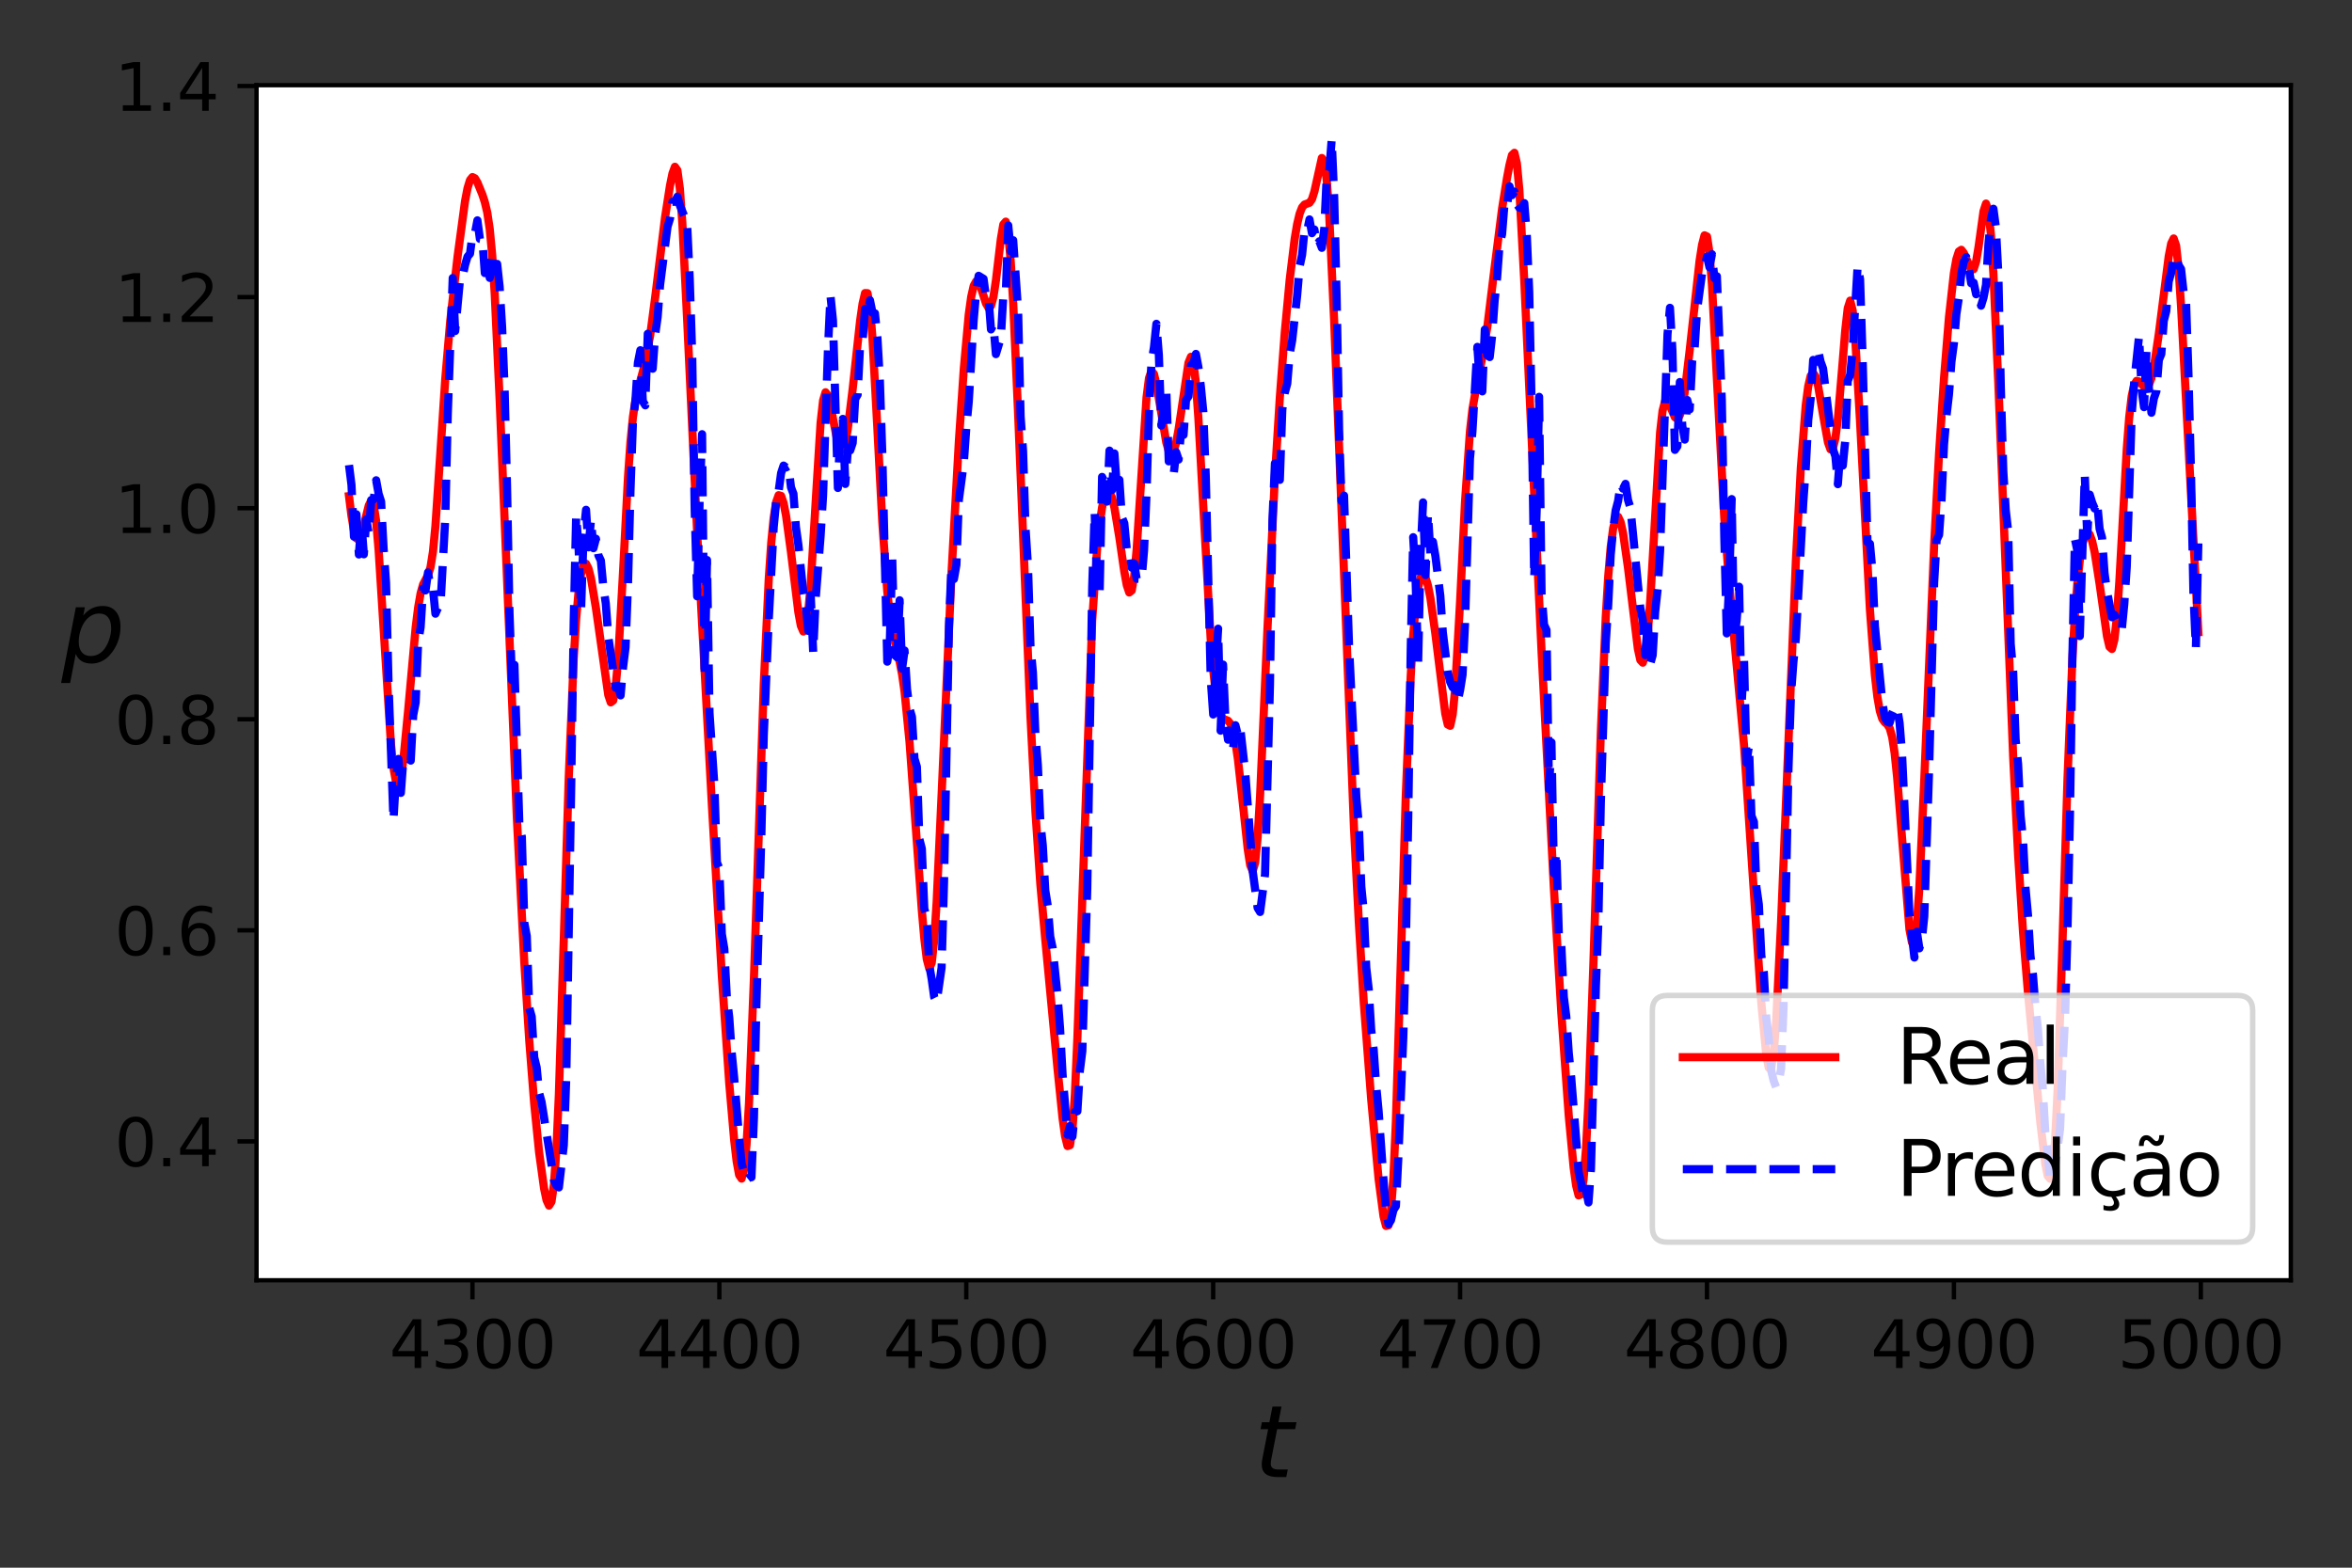 <?xml version="1.0" encoding="utf-8" standalone="no"?>
<!DOCTYPE svg PUBLIC "-//W3C//DTD SVG 1.1//EN"
  "http://www.w3.org/Graphics/SVG/1.1/DTD/svg11.dtd">
<svg height="288pt" version="1.1" viewBox="0 0 432 288" width="432pt" xmlns="http://www.w3.org/2000/svg" xmlns:xlink="http://www.w3.org/1999/xlink">
 <rect x="0" y="0" width="432" height="288" fill="#333333" stroke="none"/>
 <defs>
  <style type="text/css">*{stroke-linecap:butt;stroke-linejoin:round;}</style>
 </defs>
 <g id="figure_1">
  <g id="patch_1">
   <path d="M 0 288 
L 432 288 
L 432 0 
L 0 0 
z
" style="fill:none;"/>
  </g>
  <g id="axes_1">
   <g id="patch_2">
    <path d="M 47.12 235.2 
L 420.762 235.2 
L 420.762 15.65 
L 47.12 15.65 
z
" style="fill:#ffffff;"/>
   </g>
   <g id="matplotlib.axis_1">
    <g id="xtick_1">
     <g id="line2d_1">
      <defs>
       <path d="M 0 0 
L 0 3.5 
" id="m382dd04527" style="stroke:#000000;stroke-width:0.8;"/>
      </defs>
      <g>
       <use style="stroke:#000000;stroke-width:0.8;" x="86.779" xlink:href="#m382dd04527" y="235.2"/>
      </g>
     </g>
     <g id="text_1">
      <!-- 4300 -->
      <g transform="translate(71.509 251.318)scale(0.12 -0.12)">
       <defs>
        <path d="M 2419 4116 
L 825 1625 
L 2419 1625 
L 2419 4116 
z
M 2253 4666 
L 3047 4666 
L 3047 1625 
L 3713 1625 
L 3713 1100 
L 3047 1100 
L 3047 0 
L 2419 0 
L 2419 1100 
L 313 1100 
L 313 1709 
L 2253 4666 
z
" id="DejaVuSans-34" transform="scale(0.016)"/>
        <path d="M 2597 2516 
Q 3050 2419 3304 2112 
Q 3559 1806 3559 1356 
Q 3559 666 3084 287 
Q 2609 -91 1734 -91 
Q 1441 -91 1130 -33 
Q 819 25 488 141 
L 488 750 
Q 750 597 1062 519 
Q 1375 441 1716 441 
Q 2309 441 2620 675 
Q 2931 909 2931 1356 
Q 2931 1769 2642 2001 
Q 2353 2234 1838 2234 
L 1294 2234 
L 1294 2753 
L 1863 2753 
Q 2328 2753 2575 2939 
Q 2822 3125 2822 3475 
Q 2822 3834 2567 4026 
Q 2313 4219 1838 4219 
Q 1578 4219 1281 4162 
Q 984 4106 628 3988 
L 628 4550 
Q 988 4650 1302 4700 
Q 1616 4750 1894 4750 
Q 2613 4750 3031 4423 
Q 3450 4097 3450 3541 
Q 3450 3153 3228 2886 
Q 3006 2619 2597 2516 
z
" id="DejaVuSans-33" transform="scale(0.016)"/>
        <path d="M 2034 4250 
Q 1547 4250 1301 3770 
Q 1056 3291 1056 2328 
Q 1056 1369 1301 889 
Q 1547 409 2034 409 
Q 2525 409 2770 889 
Q 3016 1369 3016 2328 
Q 3016 3291 2770 3770 
Q 2525 4250 2034 4250 
z
M 2034 4750 
Q 2819 4750 3233 4129 
Q 3647 3509 3647 2328 
Q 3647 1150 3233 529 
Q 2819 -91 2034 -91 
Q 1250 -91 836 529 
Q 422 1150 422 2328 
Q 422 3509 836 4129 
Q 1250 4750 2034 4750 
z
" id="DejaVuSans-30" transform="scale(0.016)"/>
       </defs>
       <use xlink:href="#DejaVuSans-34"/>
       <use x="63.623" xlink:href="#DejaVuSans-33"/>
       <use x="127.246" xlink:href="#DejaVuSans-30"/>
       <use x="190.869" xlink:href="#DejaVuSans-30"/>
      </g>
     </g>
    </g>
    <g id="xtick_2">
     <g id="line2d_2">
      <g>
       <use style="stroke:#000000;stroke-width:0.8;" x="132.13" xlink:href="#m382dd04527" y="235.2"/>
      </g>
     </g>
     <g id="text_2">
      <!-- 4400 -->
      <g transform="translate(116.86 251.318)scale(0.12 -0.12)">
       <use xlink:href="#DejaVuSans-34"/>
       <use x="63.623" xlink:href="#DejaVuSans-34"/>
       <use x="127.246" xlink:href="#DejaVuSans-30"/>
       <use x="190.869" xlink:href="#DejaVuSans-30"/>
      </g>
     </g>
    </g>
    <g id="xtick_3">
     <g id="line2d_3">
      <g>
       <use style="stroke:#000000;stroke-width:0.8;" x="177.48" xlink:href="#m382dd04527" y="235.2"/>
      </g>
     </g>
     <g id="text_3">
      <!-- 4500 -->
      <g transform="translate(162.21 251.318)scale(0.12 -0.12)">
       <defs>
        <path d="M 691 4666 
L 3169 4666 
L 3169 4134 
L 1269 4134 
L 1269 2991 
Q 1406 3038 1543 3061 
Q 1681 3084 1819 3084 
Q 2600 3084 3056 2656 
Q 3513 2228 3513 1497 
Q 3513 744 3044 326 
Q 2575 -91 1722 -91 
Q 1428 -91 1123 -41 
Q 819 9 494 109 
L 494 744 
Q 775 591 1075 516 
Q 1375 441 1709 441 
Q 2250 441 2565 725 
Q 2881 1009 2881 1497 
Q 2881 1984 2565 2268 
Q 2250 2553 1709 2553 
Q 1456 2553 1204 2497 
Q 953 2441 691 2322 
L 691 4666 
z
" id="DejaVuSans-35" transform="scale(0.016)"/>
       </defs>
       <use xlink:href="#DejaVuSans-34"/>
       <use x="63.623" xlink:href="#DejaVuSans-35"/>
       <use x="127.246" xlink:href="#DejaVuSans-30"/>
       <use x="190.869" xlink:href="#DejaVuSans-30"/>
      </g>
     </g>
    </g>
    <g id="xtick_4">
     <g id="line2d_4">
      <g>
       <use style="stroke:#000000;stroke-width:0.8;" x="222.83" xlink:href="#m382dd04527" y="235.2"/>
      </g>
     </g>
     <g id="text_4">
      <!-- 4600 -->
      <g transform="translate(207.56 251.318)scale(0.12 -0.12)">
       <defs>
        <path d="M 2113 2584 
Q 1688 2584 1439 2293 
Q 1191 2003 1191 1497 
Q 1191 994 1439 701 
Q 1688 409 2113 409 
Q 2538 409 2786 701 
Q 3034 994 3034 1497 
Q 3034 2003 2786 2293 
Q 2538 2584 2113 2584 
z
M 3366 4563 
L 3366 3988 
Q 3128 4100 2886 4159 
Q 2644 4219 2406 4219 
Q 1781 4219 1451 3797 
Q 1122 3375 1075 2522 
Q 1259 2794 1537 2939 
Q 1816 3084 2150 3084 
Q 2853 3084 3261 2657 
Q 3669 2231 3669 1497 
Q 3669 778 3244 343 
Q 2819 -91 2113 -91 
Q 1303 -91 875 529 
Q 447 1150 447 2328 
Q 447 3434 972 4092 
Q 1497 4750 2381 4750 
Q 2619 4750 2861 4703 
Q 3103 4656 3366 4563 
z
" id="DejaVuSans-36" transform="scale(0.016)"/>
       </defs>
       <use xlink:href="#DejaVuSans-34"/>
       <use x="63.623" xlink:href="#DejaVuSans-36"/>
       <use x="127.246" xlink:href="#DejaVuSans-30"/>
       <use x="190.869" xlink:href="#DejaVuSans-30"/>
      </g>
     </g>
    </g>
    <g id="xtick_5">
     <g id="line2d_5">
      <g>
       <use style="stroke:#000000;stroke-width:0.8;" x="268.181" xlink:href="#m382dd04527" y="235.2"/>
      </g>
     </g>
     <g id="text_5">
      <!-- 4700 -->
      <g transform="translate(252.911 251.318)scale(0.12 -0.12)">
       <defs>
        <path d="M 525 4666 
L 3525 4666 
L 3525 4397 
L 1831 0 
L 1172 0 
L 2766 4134 
L 525 4134 
L 525 4666 
z
" id="DejaVuSans-37" transform="scale(0.016)"/>
       </defs>
       <use xlink:href="#DejaVuSans-34"/>
       <use x="63.623" xlink:href="#DejaVuSans-37"/>
       <use x="127.246" xlink:href="#DejaVuSans-30"/>
       <use x="190.869" xlink:href="#DejaVuSans-30"/>
      </g>
     </g>
    </g>
    <g id="xtick_6">
     <g id="line2d_6">
      <g>
       <use style="stroke:#000000;stroke-width:0.8;" x="313.531" xlink:href="#m382dd04527" y="235.2"/>
      </g>
     </g>
     <g id="text_6">
      <!-- 4800 -->
      <g transform="translate(298.261 251.318)scale(0.12 -0.12)">
       <defs>
        <path d="M 2034 2216 
Q 1584 2216 1326 1975 
Q 1069 1734 1069 1313 
Q 1069 891 1326 650 
Q 1584 409 2034 409 
Q 2484 409 2743 651 
Q 3003 894 3003 1313 
Q 3003 1734 2745 1975 
Q 2488 2216 2034 2216 
z
M 1403 2484 
Q 997 2584 770 2862 
Q 544 3141 544 3541 
Q 544 4100 942 4425 
Q 1341 4750 2034 4750 
Q 2731 4750 3128 4425 
Q 3525 4100 3525 3541 
Q 3525 3141 3298 2862 
Q 3072 2584 2669 2484 
Q 3125 2378 3379 2068 
Q 3634 1759 3634 1313 
Q 3634 634 3220 271 
Q 2806 -91 2034 -91 
Q 1263 -91 848 271 
Q 434 634 434 1313 
Q 434 1759 690 2068 
Q 947 2378 1403 2484 
z
M 1172 3481 
Q 1172 3119 1398 2916 
Q 1625 2713 2034 2713 
Q 2441 2713 2670 2916 
Q 2900 3119 2900 3481 
Q 2900 3844 2670 4047 
Q 2441 4250 2034 4250 
Q 1625 4250 1398 4047 
Q 1172 3844 1172 3481 
z
" id="DejaVuSans-38" transform="scale(0.016)"/>
       </defs>
       <use xlink:href="#DejaVuSans-34"/>
       <use x="63.623" xlink:href="#DejaVuSans-38"/>
       <use x="127.246" xlink:href="#DejaVuSans-30"/>
       <use x="190.869" xlink:href="#DejaVuSans-30"/>
      </g>
     </g>
    </g>
    <g id="xtick_7">
     <g id="line2d_7">
      <g>
       <use style="stroke:#000000;stroke-width:0.8;" x="358.881" xlink:href="#m382dd04527" y="235.2"/>
      </g>
     </g>
     <g id="text_7">
      <!-- 4900 -->
      <g transform="translate(343.611 251.318)scale(0.12 -0.12)">
       <defs>
        <path d="M 703 97 
L 703 672 
Q 941 559 1184 500 
Q 1428 441 1663 441 
Q 2288 441 2617 861 
Q 2947 1281 2994 2138 
Q 2813 1869 2534 1725 
Q 2256 1581 1919 1581 
Q 1219 1581 811 2004 
Q 403 2428 403 3163 
Q 403 3881 828 4315 
Q 1253 4750 1959 4750 
Q 2769 4750 3195 4129 
Q 3622 3509 3622 2328 
Q 3622 1225 3098 567 
Q 2575 -91 1691 -91 
Q 1453 -91 1209 -44 
Q 966 3 703 97 
z
M 1959 2075 
Q 2384 2075 2632 2365 
Q 2881 2656 2881 3163 
Q 2881 3666 2632 3958 
Q 2384 4250 1959 4250 
Q 1534 4250 1286 3958 
Q 1038 3666 1038 3163 
Q 1038 2656 1286 2365 
Q 1534 2075 1959 2075 
z
" id="DejaVuSans-39" transform="scale(0.016)"/>
       </defs>
       <use xlink:href="#DejaVuSans-34"/>
       <use x="63.623" xlink:href="#DejaVuSans-39"/>
       <use x="127.246" xlink:href="#DejaVuSans-30"/>
       <use x="190.869" xlink:href="#DejaVuSans-30"/>
      </g>
     </g>
    </g>
    <g id="xtick_8">
     <g id="line2d_8">
      <g>
       <use style="stroke:#000000;stroke-width:0.8;" x="404.232" xlink:href="#m382dd04527" y="235.2"/>
      </g>
     </g>
     <g id="text_8">
      <!-- 5000 -->
      <g transform="translate(388.962 251.318)scale(0.12 -0.12)">
       <use xlink:href="#DejaVuSans-35"/>
       <use x="63.623" xlink:href="#DejaVuSans-30"/>
       <use x="127.246" xlink:href="#DejaVuSans-30"/>
       <use x="190.869" xlink:href="#DejaVuSans-30"/>
      </g>
     </g>
    </g>
    <g id="text_9">
     <!-- $t$ -->
     <g transform="translate(230.341 271.491)scale(0.18 -0.18)">
      <defs>
       <path d="M 2706 3500 
L 2619 3053 
L 1472 3053 
L 1100 1153 
Q 1081 1047 1072 975 
Q 1063 903 1063 863 
Q 1063 663 1183 572 
Q 1303 481 1569 481 
L 2150 481 
L 2053 0 
L 1503 0 
Q 991 0 739 200 
Q 488 400 488 806 
Q 488 878 497 964 
Q 506 1050 525 1153 
L 897 3053 
L 409 3053 
L 500 3500 
L 978 3500 
L 1172 4494 
L 1747 4494 
L 1556 3500 
L 2706 3500 
z
" id="DejaVuSans-Oblique-74" transform="scale(0.016)"/>
      </defs>
      <use transform="translate(0 0.781)" xlink:href="#DejaVuSans-Oblique-74"/>
     </g>
    </g>
   </g>
   <g id="matplotlib.axis_2">
    <g id="ytick_1">
     <g id="line2d_9">
      <defs>
       <path d="M 0 0 
L -3.5 0 
" id="m3c93472d4e" style="stroke:#000000;stroke-width:0.8;"/>
      </defs>
      <g>
       <use style="stroke:#000000;stroke-width:0.8;" x="47.12" xlink:href="#m3c93472d4e" y="209.689"/>
      </g>
     </g>
     <g id="text_10">
      <!-- 0.4 -->
      <g transform="translate(21.037 214.248)scale(0.12 -0.12)">
       <defs>
        <path d="M 684 794 
L 1344 794 
L 1344 0 
L 684 0 
L 684 794 
z
" id="DejaVuSans-2e" transform="scale(0.016)"/>
       </defs>
       <use xlink:href="#DejaVuSans-30"/>
       <use x="63.623" xlink:href="#DejaVuSans-2e"/>
       <use x="95.41" xlink:href="#DejaVuSans-34"/>
      </g>
     </g>
    </g>
    <g id="ytick_2">
     <g id="line2d_10">
      <g>
       <use style="stroke:#000000;stroke-width:0.8;" x="47.12" xlink:href="#m3c93472d4e" y="170.912"/>
      </g>
     </g>
     <g id="text_11">
      <!-- 0.6 -->
      <g transform="translate(21.037 175.471)scale(0.12 -0.12)">
       <use xlink:href="#DejaVuSans-30"/>
       <use x="63.623" xlink:href="#DejaVuSans-2e"/>
       <use x="95.41" xlink:href="#DejaVuSans-36"/>
      </g>
     </g>
    </g>
    <g id="ytick_3">
     <g id="line2d_11">
      <g>
       <use style="stroke:#000000;stroke-width:0.8;" x="47.12" xlink:href="#m3c93472d4e" y="132.134"/>
      </g>
     </g>
     <g id="text_12">
      <!-- 0.8 -->
      <g transform="translate(21.037 136.693)scale(0.12 -0.12)">
       <use xlink:href="#DejaVuSans-30"/>
       <use x="63.623" xlink:href="#DejaVuSans-2e"/>
       <use x="95.41" xlink:href="#DejaVuSans-38"/>
      </g>
     </g>
    </g>
    <g id="ytick_4">
     <g id="line2d_12">
      <g>
       <use style="stroke:#000000;stroke-width:0.8;" x="47.12" xlink:href="#m3c93472d4e" y="93.357"/>
      </g>
     </g>
     <g id="text_13">
      <!-- 1.0 -->
      <g transform="translate(21.037 97.916)scale(0.12 -0.12)">
       <defs>
        <path d="M 794 531 
L 1825 531 
L 1825 4091 
L 703 3866 
L 703 4441 
L 1819 4666 
L 2450 4666 
L 2450 531 
L 3481 531 
L 3481 0 
L 794 0 
L 794 531 
z
" id="DejaVuSans-31" transform="scale(0.016)"/>
       </defs>
       <use xlink:href="#DejaVuSans-31"/>
       <use x="63.623" xlink:href="#DejaVuSans-2e"/>
       <use x="95.41" xlink:href="#DejaVuSans-30"/>
      </g>
     </g>
    </g>
    <g id="ytick_5">
     <g id="line2d_13">
      <g>
       <use style="stroke:#000000;stroke-width:0.8;" x="47.12" xlink:href="#m3c93472d4e" y="54.579"/>
      </g>
     </g>
     <g id="text_14">
      <!-- 1.2 -->
      <g transform="translate(21.037 59.138)scale(0.12 -0.12)">
       <defs>
        <path d="M 1228 531 
L 3431 531 
L 3431 0 
L 469 0 
L 469 531 
Q 828 903 1448 1529 
Q 2069 2156 2228 2338 
Q 2531 2678 2651 2914 
Q 2772 3150 2772 3378 
Q 2772 3750 2511 3984 
Q 2250 4219 1831 4219 
Q 1534 4219 1204 4116 
Q 875 4013 500 3803 
L 500 4441 
Q 881 4594 1212 4672 
Q 1544 4750 1819 4750 
Q 2544 4750 2975 4387 
Q 3406 4025 3406 3419 
Q 3406 3131 3298 2873 
Q 3191 2616 2906 2266 
Q 2828 2175 2409 1742 
Q 1991 1309 1228 531 
z
" id="DejaVuSans-32" transform="scale(0.016)"/>
       </defs>
       <use xlink:href="#DejaVuSans-31"/>
       <use x="63.623" xlink:href="#DejaVuSans-2e"/>
       <use x="95.41" xlink:href="#DejaVuSans-32"/>
      </g>
     </g>
    </g>
    <g id="ytick_6">
     <g id="line2d_14">
      <g>
       <use style="stroke:#000000;stroke-width:0.8;" x="47.12" xlink:href="#m3c93472d4e" y="15.801"/>
      </g>
     </g>
     <g id="text_15">
      <!-- 1.4 -->
      <g transform="translate(21.037 20.361)scale(0.12 -0.12)">
       <use xlink:href="#DejaVuSans-31"/>
       <use x="63.623" xlink:href="#DejaVuSans-2e"/>
       <use x="95.41" xlink:href="#DejaVuSans-34"/>
      </g>
     </g>
    </g>
    <g id="text_16">
     <!-- $p$ -->
     <g transform="translate(11.277 121.645)scale(0.18 -0.18)">
      <defs>
       <path d="M 3175 2156 
Q 3175 2616 2975 2859 
Q 2775 3103 2400 3103 
Q 2144 3103 1911 2972 
Q 1678 2841 1497 2591 
Q 1319 2344 1212 1994 
Q 1106 1644 1106 1300 
Q 1106 863 1306 627 
Q 1506 391 1875 391 
Q 2147 391 2380 519 
Q 2613 647 2778 891 
Q 2956 1147 3065 1494 
Q 3175 1841 3175 2156 
z
M 1394 2969 
Q 1625 3272 1939 3428 
Q 2253 3584 2638 3584 
Q 3175 3584 3472 3232 
Q 3769 2881 3769 2247 
Q 3769 1728 3584 1258 
Q 3400 788 3053 416 
Q 2822 169 2531 39 
Q 2241 -91 1919 -91 
Q 1547 -91 1294 64 
Q 1041 219 916 525 
L 556 -1331 
L -19 -1331 
L 922 3500 
L 1497 3500 
L 1394 2969 
z
" id="DejaVuSans-Oblique-70" transform="scale(0.016)"/>
      </defs>
      <use xlink:href="#DejaVuSans-Oblique-70"/>
     </g>
    </g>
   </g>
   <g id="line2d_15">
    <path clip-path="url(#pc2954115fa)" d="M 64.104 91.143 
L 64.558 94.793 
L 65.011 97.429 
L 65.465 98.9 
L 65.918 99.173 
L 66.372 98.353 
L 67.279 94.685 
L 67.732 92.861 
L 68.186 91.954 
L 68.639 92.728 
L 69.093 95.756 
L 69.546 101.087 
L 71.814 136.784 
L 72.267 141.082 
L 72.721 143.555 
L 73.174 144.083 
L 73.628 142.715 
L 74.081 139.684 
L 74.988 130.307 
L 76.349 115.265 
L 76.802 111.606 
L 77.256 108.99 
L 77.709 107.367 
L 78.616 105.646 
L 79.07 104.208 
L 79.523 101.347 
L 79.977 96.644 
L 80.884 83.182 
L 81.791 69.53 
L 82.698 58.967 
L 84.058 47.031 
L 85.419 36.931 
L 85.872 34.572 
L 86.326 33.089 
L 86.779 32.53 
L 87.233 32.759 
L 87.686 33.521 
L 88.593 35.738 
L 89.047 37.123 
L 89.5 39.05 
L 89.954 42.095 
L 90.407 46.906 
L 90.861 53.869 
L 91.768 73.323 
L 94.942 150.395 
L 96.303 176.836 
L 97.21 191.165 
L 98.117 202.717 
L 99.024 211.729 
L 99.931 218.326 
L 100.384 220.483 
L 100.838 221.481 
L 101.291 220.771 
L 101.745 217.598 
L 102.198 211.164 
L 102.652 201.04 
L 103.559 172.393 
L 104.466 142.818 
L 105.373 121.045 
L 105.826 113.719 
L 106.28 108.575 
L 106.733 105.354 
L 107.187 103.774 
L 107.64 103.561 
L 108.094 104.46 
L 108.547 106.244 
L 109.454 111.691 
L 111.722 127.667 
L 112.175 129.033 
L 112.629 128.69 
L 113.082 126.132 
L 113.536 121.109 
L 114.443 104.986 
L 115.35 87.621 
L 115.803 81.159 
L 116.257 76.584 
L 116.71 73.55 
L 117.617 69.953 
L 118.524 66.602 
L 119.431 61.529 
L 120.338 54.625 
L 122.152 39.937 
L 123.059 34.099 
L 123.513 31.867 
L 123.966 30.638 
L 124.42 31.282 
L 124.873 34.665 
L 125.327 40.951 
L 126.234 59.163 
L 128.048 97.829 
L 130.769 148.103 
L 132.583 179.269 
L 133.944 199.016 
L 134.851 209.476 
L 135.304 213.353 
L 135.758 215.861 
L 136.211 216.523 
L 136.665 214.81 
L 137.118 210.264 
L 137.572 202.684 
L 138.479 179.662 
L 140.293 125.565 
L 141.2 106.352 
L 141.653 99.756 
L 142.107 95.103 
L 142.56 92.239 
L 143.014 90.971 
L 143.467 91.096 
L 143.921 92.412 
L 144.374 94.716 
L 145.281 101.418 
L 146.642 112.499 
L 147.095 114.951 
L 147.549 116.013 
L 148.002 115.256 
L 148.456 112.386 
L 148.909 107.338 
L 149.816 92.256 
L 150.723 77.67 
L 151.177 73.578 
L 151.63 72.07 
L 152.084 72.649 
L 152.537 74.563 
L 153.898 81.511 
L 154.351 82.58 
L 154.805 82.528 
L 155.258 81.258 
L 155.712 78.829 
L 156.619 71.413 
L 157.979 58.931 
L 158.433 55.77 
L 158.886 53.844 
L 159.34 53.86 
L 159.793 56.523 
L 160.247 62.046 
L 161.154 78.749 
L 162.061 95.992 
L 162.968 108.648 
L 163.421 112.845 
L 163.875 115.834 
L 164.782 119.723 
L 165.235 121.552 
L 165.689 123.892 
L 166.142 127.053 
L 167.049 136.214 
L 168.41 154.792 
L 169.317 167.24 
L 169.77 172.421 
L 170.224 176.207 
L 170.677 177.918 
L 171.131 176.891 
L 171.584 172.761 
L 172.038 165.72 
L 172.945 146.113 
L 174.759 105.475 
L 176.119 81.111 
L 177.026 67.76 
L 177.933 57.787 
L 178.387 54.516 
L 178.84 52.501 
L 179.294 51.691 
L 179.747 51.932 
L 180.201 52.96 
L 181.108 55.766 
L 181.561 56.531 
L 182.015 56.213 
L 182.468 54.533 
L 182.922 51.543 
L 183.829 43.906 
L 184.282 41.236 
L 184.736 40.719 
L 185.189 42.962 
L 185.643 48.049 
L 186.096 55.643 
L 187.003 76.008 
L 189.271 131.645 
L 190.178 149.042 
L 191.085 162.416 
L 191.992 172.614 
L 194.26 196.545 
L 195.167 205.441 
L 195.62 208.683 
L 196.074 210.539 
L 196.527 210.388 
L 196.981 207.447 
L 197.434 200.964 
L 197.888 190.694 
L 200.609 113.965 
L 201.516 100.705 
L 201.969 96.338 
L 202.423 93.222 
L 202.876 91.239 
L 203.33 90.315 
L 203.783 90.398 
L 204.237 91.415 
L 204.69 93.258 
L 205.597 98.76 
L 206.504 105.011 
L 206.958 107.493 
L 207.411 108.847 
L 207.865 108.476 
L 208.318 105.899 
L 208.772 100.976 
L 210.586 73.022 
L 211.039 69.463 
L 211.493 68.149 
L 211.946 68.687 
L 212.4 70.544 
L 214.214 81.285 
L 214.667 82.842 
L 215.121 83.414 
L 215.574 82.9 
L 216.028 81.323 
L 216.481 78.838 
L 218.295 66.637 
L 218.749 65.539 
L 219.202 66.607 
L 219.656 70.385 
L 220.109 76.748 
L 222.377 117.528 
L 222.83 123.067 
L 223.284 127.159 
L 223.737 129.865 
L 224.191 131.386 
L 224.644 132.043 
L 225.551 132.408 
L 226.005 132.957 
L 226.458 134.207 
L 226.912 136.346 
L 227.365 139.396 
L 228.272 147.543 
L 229.179 156.008 
L 229.633 158.962 
L 230.086 160.04 
L 230.54 158.463 
L 230.993 153.787 
L 231.447 146.216 
L 232.807 115.386 
L 234.168 87.546 
L 235.075 72.963 
L 235.982 61.029 
L 236.889 51.331 
L 237.796 43.894 
L 238.249 41.194 
L 238.703 39.267 
L 239.156 38.102 
L 239.61 37.575 
L 240.517 37.251 
L 240.97 36.611 
L 241.424 35.17 
L 242.784 29.03 
L 243.238 29.634 
L 243.691 33.105 
L 244.145 39.502 
L 245.052 58.997 
L 248.68 151.836 
L 249.587 169.558 
L 250.494 184.239 
L 251.854 201.978 
L 253.215 216.606 
L 254.122 223.487 
L 254.575 225.22 
L 255.029 225.122 
L 255.482 222.416 
L 255.936 216.235 
L 256.389 206.06 
L 257.296 176.555 
L 258.204 146.224 
L 259.111 124.179 
L 259.564 116.742 
L 260.018 111.431 
L 260.471 107.966 
L 260.925 106.071 
L 261.378 105.505 
L 261.832 106.067 
L 262.285 107.592 
L 262.739 109.936 
L 263.646 116.483 
L 265.46 131.121 
L 265.913 133.104 
L 266.367 133.337 
L 266.82 131.257 
L 267.274 126.565 
L 268.181 110.528 
L 269.088 92.175 
L 269.995 79.227 
L 270.448 75.185 
L 271.355 69.957 
L 272.262 65.669 
L 273.169 60.142 
L 274.53 49.074 
L 275.89 38.348 
L 276.797 32.7 
L 277.251 30.305 
L 277.704 28.508 
L 278.158 28.072 
L 278.611 30.012 
L 279.065 34.899 
L 279.972 51.645 
L 283.146 119.718 
L 285.414 163.25 
L 286.774 186.058 
L 288.135 204.943 
L 289.042 214.532 
L 289.495 217.819 
L 289.949 219.61 
L 290.402 219.416 
L 290.856 216.698 
L 291.309 211.01 
L 291.763 202.2 
L 292.67 176.919 
L 294.03 134.51 
L 294.937 113.305 
L 295.391 105.869 
L 295.844 100.499 
L 296.298 97.027 
L 296.751 95.247 
L 297.205 94.94 
L 297.658 95.896 
L 298.112 97.91 
L 299.019 104.29 
L 300.833 119.192 
L 301.286 121.258 
L 301.74 121.743 
L 302.193 120.231 
L 302.647 116.469 
L 303.1 110.477 
L 304.914 79.471 
L 305.368 75.473 
L 305.821 73.734 
L 306.275 73.663 
L 306.728 74.546 
L 307.635 76.656 
L 308.089 76.939 
L 308.542 76.305 
L 308.996 74.63 
L 309.449 71.941 
L 310.356 64.304 
L 312.17 47.896 
L 312.624 44.972 
L 313.077 43.234 
L 313.531 43.441 
L 313.984 46.371 
L 314.438 52.218 
L 315.345 69.491 
L 316.705 95.123 
L 317.612 107.316 
L 320.333 136.899 
L 321.694 157.308 
L 323.508 184.275 
L 324.415 193.766 
L 324.869 196.156 
L 325.322 196.214 
L 325.776 193.472 
L 326.229 187.804 
L 327.136 169.428 
L 329.857 102.993 
L 330.764 85.984 
L 331.671 74.418 
L 332.125 70.962 
L 332.578 69.027 
L 333.032 68.496 
L 333.485 69.197 
L 333.939 70.909 
L 334.846 76.193 
L 335.753 81.28 
L 336.206 82.547 
L 336.66 82.376 
L 337.113 80.517 
L 337.567 76.957 
L 338.474 66.206 
L 338.927 60.665 
L 339.381 56.622 
L 339.834 55.225 
L 340.288 57.04 
L 340.741 61.872 
L 341.648 77.522 
L 343.462 112.071 
L 344.369 124.048 
L 344.823 128.011 
L 345.276 130.618 
L 345.73 132.056 
L 346.183 132.695 
L 346.637 133.064 
L 347.09 133.774 
L 347.544 135.407 
L 347.997 138.371 
L 348.451 142.769 
L 350.718 170.753 
L 351.172 173.127 
L 351.625 172.908 
L 352.079 169.605 
L 352.532 163.142 
L 353.439 143.199 
L 355.253 100.059 
L 356.16 83.211 
L 357.067 69.434 
L 357.974 58.298 
L 358.881 50.16 
L 359.335 47.601 
L 359.788 46.198 
L 360.242 45.891 
L 360.695 46.473 
L 362.056 49.602 
L 362.509 49.45 
L 362.963 48.017 
L 363.416 45.31 
L 364.323 38.79 
L 364.777 37.401 
L 365.23 38.736 
L 365.684 43.142 
L 366.137 50.329 
L 367.044 70.466 
L 369.765 139.008 
L 370.672 157.025 
L 371.579 171.29 
L 372.486 182.398 
L 374.754 206.185 
L 375.661 213.775 
L 376.114 216.024 
L 376.568 216.551 
L 377.021 214.623 
L 377.475 209.412 
L 377.928 200.353 
L 378.835 172.804 
L 379.742 143.223 
L 380.649 120.891 
L 381.103 113.018 
L 381.556 107.093 
L 382.01 102.844 
L 382.463 100.01 
L 382.917 98.381 
L 383.37 97.807 
L 383.824 98.186 
L 384.277 99.434 
L 384.731 101.456 
L 385.638 107.263 
L 386.998 116.876 
L 387.452 118.822 
L 387.905 119.225 
L 388.359 117.515 
L 388.813 113.36 
L 389.266 106.881 
L 390.627 82.547 
L 391.08 76.643 
L 391.534 72.773 
L 391.987 70.702 
L 392.441 69.97 
L 392.894 70.075 
L 393.801 71.025 
L 394.255 71.15 
L 394.708 70.681 
L 395.162 69.459 
L 395.615 67.429 
L 396.522 61.305 
L 398.336 47.088 
L 398.79 44.735 
L 399.243 43.806 
L 399.697 45.134 
L 400.15 49.335 
L 400.604 56.268 
L 403.778 116.138 
L 403.778 116.138 
" style="fill:none;stroke:#ff0000;stroke-linecap:square;stroke-width:1.5;"/>
   </g>
   <g id="line2d_16">
    <path clip-path="url(#pc2954115fa)" d="M 64.104 85.436 
L 64.558 89.078 
L 65.011 98.582 
L 65.465 94.483 
L 65.918 101.866 
L 66.372 95.93 
L 66.825 101.831 
L 67.279 95.427 
L 67.732 98.017 
L 68.186 91.86 
L 68.639 91.747 
L 69.093 88.234 
L 69.546 90.732 
L 70 92.136 
L 70.453 100.673 
L 70.907 107.01 
L 71.36 125.417 
L 72.267 150.67 
L 72.721 143.085 
L 73.174 139.429 
L 73.628 145.66 
L 74.081 139.564 
L 74.535 139.549 
L 74.988 139.37 
L 75.442 139.729 
L 75.895 131.382 
L 76.349 129.055 
L 76.802 117.95 
L 77.256 115.263 
L 77.709 108.139 
L 78.163 108.458 
L 78.616 105.159 
L 79.07 107.951 
L 79.523 108.132 
L 79.977 112.743 
L 80.43 111.703 
L 80.884 111.625 
L 81.791 95.089 
L 82.244 76.13 
L 83.151 51.079 
L 83.605 60.816 
L 84.512 51.114 
L 84.965 50.853 
L 85.419 48.67 
L 85.872 47.154 
L 86.326 46.6 
L 86.779 43.137 
L 87.233 42.883 
L 87.686 40.483 
L 88.14 43.888 
L 88.593 43.966 
L 89.047 50.169 
L 89.5 47.734 
L 89.954 51.052 
L 90.407 47.28 
L 90.861 49.067 
L 91.314 48.484 
L 91.768 52.665 
L 92.221 60.013 
L 92.675 71.135 
L 93.128 89.306 
L 93.582 112.624 
L 94.035 124.957 
L 94.489 122.14 
L 95.396 151.639 
L 95.849 153.741 
L 96.303 169.527 
L 96.756 171.977 
L 97.21 185.136 
L 97.663 186.768 
L 98.117 194.217 
L 98.57 196.094 
L 99.024 200.794 
L 99.477 202.454 
L 101.745 216.778 
L 102.198 217.788 
L 102.652 218.144 
L 103.559 210.356 
L 104.012 197.846 
L 104.919 144.245 
L 105.373 114.27 
L 105.826 94.678 
L 106.28 100.86 
L 106.733 111.952 
L 107.187 98.227 
L 107.64 93.656 
L 108.094 100.552 
L 108.547 95.488 
L 109.001 100.709 
L 109.454 98.967 
L 109.908 102.009 
L 110.361 102.979 
L 110.815 107.796 
L 111.268 110.864 
L 111.722 116.921 
L 113.082 126.355 
L 113.536 126.17 
L 113.989 127.752 
L 114.443 122.553 
L 114.896 118.928 
L 115.35 107.213 
L 115.803 90.126 
L 116.257 77.45 
L 116.71 73.625 
L 117.164 66.652 
L 117.617 64.342 
L 118.071 73.729 
L 118.524 74.463 
L 118.978 61.318 
L 119.431 66.091 
L 119.885 67.738 
L 120.338 61.488 
L 120.792 58.241 
L 121.245 52.311 
L 122.606 41.645 
L 123.059 40.173 
L 123.513 37.072 
L 123.966 37.073 
L 124.42 36.125 
L 124.873 37.736 
L 125.78 39.956 
L 126.234 41.72 
L 126.687 51.246 
L 127.141 65.21 
L 127.595 93.612 
L 128.048 109.547 
L 128.502 91.973 
L 128.955 79.767 
L 129.409 124.409 
L 129.862 102.88 
L 130.316 130.948 
L 131.223 144.382 
L 131.676 158.43 
L 132.13 159.545 
L 132.583 171.584 
L 133.037 174.287 
L 133.49 183.058 
L 133.944 186.916 
L 134.397 193.373 
L 134.851 198.012 
L 135.758 209.003 
L 136.211 213.687 
L 136.665 215.442 
L 137.118 216.727 
L 137.572 216.362 
L 138.025 216.27 
L 138.479 205.377 
L 138.932 184.54 
L 139.839 153.618 
L 140.293 134.915 
L 141.2 113.818 
L 142.107 96.876 
L 142.56 92.104 
L 143.014 90.254 
L 143.467 86.915 
L 143.921 85.531 
L 144.374 85.883 
L 144.828 85.613 
L 145.281 89.519 
L 145.735 90.715 
L 146.188 96.823 
L 146.642 100.084 
L 147.549 108.845 
L 148.002 111.371 
L 148.456 115.901 
L 148.909 109.312 
L 149.363 119.85 
L 149.816 110.019 
L 150.723 98.481 
L 151.177 91.042 
L 152.084 63.873 
L 152.537 54.322 
L 152.991 58.827 
L 153.898 89.644 
L 154.351 78.411 
L 154.805 76.958 
L 155.258 88.907 
L 155.712 82.772 
L 156.165 82.735 
L 156.619 81.37 
L 157.072 73.306 
L 157.526 72.498 
L 157.979 63.311 
L 158.433 62.69 
L 158.886 56.736 
L 159.34 57.617 
L 159.793 55.161 
L 160.247 57.441 
L 160.7 57.554 
L 161.154 61.95 
L 161.607 69.8 
L 162.061 83.567 
L 162.968 121.553 
L 163.421 118.437 
L 163.875 102.325 
L 164.328 120.34 
L 164.782 120.754 
L 165.235 110.274 
L 165.689 122.852 
L 166.142 119.498 
L 166.596 126.63 
L 167.049 130.125 
L 167.503 131.697 
L 167.956 139.336 
L 168.41 140.86 
L 168.863 154.125 
L 169.317 155.919 
L 169.77 166.935 
L 170.224 168.549 
L 170.677 177.316 
L 171.131 179.881 
L 171.584 183.171 
L 172.038 184.076 
L 172.945 177.779 
L 173.398 161.91 
L 174.305 114.896 
L 174.759 103.902 
L 175.212 106.372 
L 175.666 103.759 
L 176.119 91.816 
L 177.026 85.064 
L 177.48 78.638 
L 177.933 73.805 
L 178.84 58.835 
L 179.294 53.545 
L 179.747 50.667 
L 180.654 51.227 
L 181.108 54.636 
L 181.561 54.664 
L 182.015 60.518 
L 182.468 59.657 
L 182.922 65.057 
L 183.829 62.041 
L 184.282 54.324 
L 184.736 53.917 
L 185.189 41.41 
L 185.643 46.162 
L 186.096 44.13 
L 187.003 57.153 
L 187.457 76.459 
L 187.91 82.824 
L 188.364 97.079 
L 188.817 104.074 
L 189.271 118.614 
L 189.724 123.575 
L 190.178 134.88 
L 190.631 140.625 
L 191.085 150.986 
L 191.538 155.327 
L 191.992 163.58 
L 192.446 166.412 
L 192.899 172.045 
L 193.353 174.214 
L 194.26 183.079 
L 194.713 189.027 
L 195.167 197.356 
L 196.074 208.465 
L 196.527 206.859 
L 196.981 208.791 
L 197.434 204.253 
L 197.888 204.141 
L 198.341 196.715 
L 198.795 193.095 
L 199.702 163.25 
L 200.609 107.822 
L 201.062 94.097 
L 201.516 108.172 
L 201.969 109.319 
L 202.423 87.613 
L 202.876 88.542 
L 203.33 92.14 
L 203.783 82.783 
L 204.237 90.035 
L 204.69 83.3 
L 205.144 89.471 
L 205.597 88.152 
L 206.051 95.015 
L 206.504 96.128 
L 206.958 100.93 
L 207.411 101.037 
L 207.865 104.279 
L 208.318 103.544 
L 208.772 106.31 
L 209.225 106.339 
L 209.679 106.494 
L 210.132 101.129 
L 210.586 90.748 
L 211.039 75.689 
L 211.493 66.538 
L 211.946 63.854 
L 212.4 59.488 
L 212.853 65.245 
L 213.307 78.176 
L 214.214 71.514 
L 214.667 84.752 
L 215.121 84.564 
L 215.574 87.126 
L 216.028 83.07 
L 216.481 84.422 
L 216.935 79.194 
L 217.388 79.901 
L 217.842 73.477 
L 218.295 72.811 
L 218.749 67.119 
L 219.202 66.734 
L 219.656 65.017 
L 220.109 67.408 
L 220.563 70.955 
L 221.016 75.622 
L 221.47 87.491 
L 222.377 124.693 
L 222.83 131.261 
L 223.737 115.494 
L 224.191 134.232 
L 224.644 122.089 
L 225.098 132.652 
L 225.551 135.891 
L 226.005 134.309 
L 226.458 137.735 
L 226.912 133.231 
L 227.365 135.05 
L 227.819 133.846 
L 228.726 142.025 
L 229.633 153.822 
L 230.086 160.028 
L 230.993 166.788 
L 231.447 167.541 
L 232.354 160.627 
L 233.261 125.784 
L 233.714 95.554 
L 234.168 85.138 
L 234.621 85.087 
L 235.075 88.156 
L 235.528 75.197 
L 235.982 72.148 
L 236.435 70.474 
L 236.889 65.004 
L 237.342 62.522 
L 238.249 54.334 
L 238.703 48.977 
L 239.156 46.834 
L 239.61 42.253 
L 240.063 42.555 
L 240.517 40.31 
L 240.97 42.836 
L 241.424 42.165 
L 241.877 44.949 
L 242.331 44.331 
L 242.784 45.529 
L 243.238 41.963 
L 243.691 32.219 
L 244.145 31.329 
L 244.598 25.629 
L 245.052 36.09 
L 245.505 54.587 
L 245.959 79.086 
L 246.412 92.067 
L 246.866 91.045 
L 247.773 118.301 
L 249.133 146.547 
L 249.587 151.608 
L 250.04 162.902 
L 250.494 167.446 
L 250.947 177.781 
L 251.401 181.735 
L 251.854 189.193 
L 252.308 192.821 
L 252.761 199.356 
L 253.215 204.122 
L 254.122 216.871 
L 254.575 222.284 
L 255.029 224.881 
L 255.482 224.18 
L 255.936 222.307 
L 256.389 221.579 
L 256.843 212.603 
L 257.75 190.534 
L 258.204 174.301 
L 258.657 150.158 
L 259.111 119.355 
L 259.564 98.691 
L 260.018 106.893 
L 260.471 121.915 
L 260.925 101.682 
L 261.378 92.298 
L 261.832 105.641 
L 262.285 94.366 
L 262.739 101.765 
L 263.192 99.518 
L 263.646 102.142 
L 264.553 109.488 
L 265.006 116.158 
L 265.913 123.526 
L 266.367 125.299 
L 266.82 126.284 
L 267.274 125.841 
L 267.727 128.86 
L 268.181 126.796 
L 268.634 123.957 
L 269.088 114.502 
L 269.995 84.207 
L 270.448 79.246 
L 271.355 63.726 
L 271.809 70.397 
L 272.262 71.901 
L 272.716 60.552 
L 273.169 65.251 
L 273.623 65.597 
L 274.076 61.572 
L 274.53 55.158 
L 274.983 50.992 
L 275.437 44.775 
L 275.89 43.05 
L 276.344 37.327 
L 276.797 37.934 
L 277.251 34.217 
L 277.704 35.864 
L 278.158 35.205 
L 278.611 37.528 
L 279.065 38.153 
L 279.518 38.26 
L 279.972 37.314 
L 280.425 43.041 
L 280.879 53.651 
L 281.332 75.151 
L 281.786 106.215 
L 282.239 93.971 
L 282.693 72.905 
L 283.146 109.066 
L 283.6 114.765 
L 284.053 115.745 
L 284.507 144.977 
L 284.96 136.377 
L 285.414 160.443 
L 285.867 156.503 
L 286.321 171.801 
L 286.774 173.595 
L 287.228 183.107 
L 287.681 186.698 
L 288.135 193.392 
L 288.588 197.944 
L 289.495 209.253 
L 289.949 215.3 
L 290.402 217.346 
L 290.856 219.966 
L 291.309 218.669 
L 291.763 220.906 
L 292.216 214.781 
L 293.123 181.291 
L 293.577 169.362 
L 294.03 147.465 
L 294.937 118.074 
L 295.391 111.06 
L 295.844 101.919 
L 296.298 97.146 
L 296.751 93.767 
L 297.205 92.04 
L 297.658 88.873 
L 298.112 89.777 
L 298.565 88.886 
L 299.019 91.845 
L 299.472 93.303 
L 300.833 107.259 
L 301.286 111.718 
L 301.74 113.968 
L 302.193 120.349 
L 302.647 114.081 
L 303.1 121.983 
L 303.554 120.35 
L 304.007 112.437 
L 304.461 108.234 
L 304.914 101.238 
L 306.275 61.412 
L 306.728 56.549 
L 307.182 64.423 
L 307.635 82.65 
L 308.089 81.995 
L 308.542 70.185 
L 308.996 78.283 
L 309.449 80.756 
L 309.903 73.493 
L 310.356 75.211 
L 310.81 66.322 
L 311.263 63.941 
L 311.717 56.904 
L 312.624 50.165 
L 313.077 49.029 
L 313.531 47.13 
L 313.984 49.086 
L 314.438 46.704 
L 314.891 51.097 
L 315.345 50.754 
L 316.252 73.501 
L 316.705 98.558 
L 317.159 116.362 
L 317.612 106.939 
L 318.066 91.69 
L 318.519 117.306 
L 318.973 113.998 
L 319.426 107.784 
L 319.88 129.694 
L 320.333 120.997 
L 320.787 140.146 
L 321.24 136.971 
L 321.694 149.86 
L 322.147 150.984 
L 322.601 162.952 
L 323.054 166.16 
L 323.508 175.547 
L 323.962 178.564 
L 324.415 186.945 
L 324.869 190.648 
L 325.322 196.702 
L 325.776 198.544 
L 326.229 199.747 
L 326.683 198.956 
L 327.136 196.355 
L 327.59 184.895 
L 328.497 141.183 
L 328.95 127.813 
L 329.404 121.614 
L 329.857 117.215 
L 331.218 92.266 
L 331.671 86.02 
L 332.125 77.167 
L 332.578 73.153 
L 333.032 66.124 
L 333.485 66.503 
L 333.939 64.372 
L 334.392 66.434 
L 334.846 67.682 
L 336.66 82.533 
L 337.113 83.812 
L 337.567 88.949 
L 338.02 82.847 
L 338.474 85.532 
L 338.927 80.894 
L 339.381 69.988 
L 339.834 68.823 
L 340.288 64.143 
L 341.195 48.903 
L 341.648 51.283 
L 342.102 65.4 
L 343.009 99.593 
L 343.462 99.905 
L 343.916 104.903 
L 344.369 115.014 
L 345.73 128.921 
L 346.183 131.824 
L 346.637 132.574 
L 347.09 132.757 
L 347.544 131.013 
L 347.997 130.028 
L 348.451 129.95 
L 348.904 132.804 
L 349.358 138.51 
L 350.718 167.969 
L 351.625 175.91 
L 352.079 171.165 
L 352.532 174.225 
L 352.986 172.739 
L 353.439 168.363 
L 354.346 140.746 
L 355.253 106.981 
L 355.707 99.189 
L 356.16 98.254 
L 356.614 91.788 
L 357.067 81.681 
L 357.521 76.372 
L 357.974 72.456 
L 358.428 66.466 
L 358.881 63.068 
L 359.335 57.692 
L 359.788 54.709 
L 360.242 50.259 
L 360.695 48.05 
L 361.149 47.228 
L 361.602 49.268 
L 362.056 52.044 
L 362.509 51.929 
L 362.963 54.061 
L 363.416 53.626 
L 363.87 56.158 
L 364.323 54.666 
L 364.777 52.328 
L 365.23 44.734 
L 365.684 40.159 
L 366.137 38.351 
L 366.591 41.741 
L 367.044 50.386 
L 367.498 71.1 
L 367.951 86.517 
L 368.405 93.721 
L 368.858 97.708 
L 369.312 118.276 
L 369.765 123.375 
L 370.219 135.835 
L 370.672 140.382 
L 371.126 149.845 
L 371.579 154.255 
L 372.033 163.154 
L 372.486 168.087 
L 372.94 175.594 
L 373.393 179.017 
L 373.847 184.75 
L 374.3 188.884 
L 374.754 195.329 
L 375.207 199.944 
L 375.661 207.937 
L 376.114 211.745 
L 376.568 217.102 
L 377.021 213.318 
L 377.475 214.31 
L 378.382 207.395 
L 378.835 195.713 
L 379.289 187.065 
L 379.742 171.043 
L 380.196 149.842 
L 380.649 120.482 
L 381.103 99.002 
L 381.556 101.166 
L 382.01 116.85 
L 382.917 87.227 
L 383.37 98.418 
L 383.824 90.864 
L 384.277 92.34 
L 384.731 93.417 
L 385.184 92.217 
L 385.638 97.142 
L 386.091 98.774 
L 386.545 105.265 
L 386.998 108.587 
L 387.905 113.393 
L 388.359 112.962 
L 388.813 114.025 
L 389.266 114.607 
L 389.72 115.625 
L 390.173 110.988 
L 390.627 104.155 
L 391.534 76.199 
L 391.987 70.304 
L 392.894 61.686 
L 393.348 71.55 
L 393.801 74.799 
L 394.255 64.439 
L 394.708 71.497 
L 395.162 75.827 
L 395.615 73.168 
L 396.069 71.903 
L 396.522 66.134 
L 396.976 65.035 
L 397.429 58.949 
L 397.883 57.16 
L 398.336 51.691 
L 398.79 50.099 
L 399.243 47.118 
L 399.697 47.257 
L 400.15 48.722 
L 400.604 49.426 
L 401.057 53.571 
L 401.511 55.128 
L 401.964 68.815 
L 402.418 86.26 
L 402.871 108.894 
L 403.325 119.142 
L 403.778 99.83 
L 403.778 99.83 
" style="fill:none;stroke:#0000ff;stroke-dasharray:5.55,2.4;stroke-dashoffset:0;stroke-width:1.5;"/>
   </g>
   <g id="patch_3">
    <path d="M 47.12 235.2 
L 47.12 15.65 
" style="fill:none;stroke:#000000;stroke-linecap:square;stroke-linejoin:miter;stroke-width:0.8;"/>
   </g>
   <g id="patch_4">
    <path d="M 420.762 235.2 
L 420.762 15.65 
" style="fill:none;stroke:#000000;stroke-linecap:square;stroke-linejoin:miter;stroke-width:0.8;"/>
   </g>
   <g id="patch_5">
    <path d="M 47.12 235.2 
L 420.762 235.2 
" style="fill:none;stroke:#000000;stroke-linecap:square;stroke-linejoin:miter;stroke-width:0.8;"/>
   </g>
   <g id="patch_6">
    <path d="M 47.12 15.65 
L 420.762 15.65 
" style="fill:none;stroke:#000000;stroke-linecap:square;stroke-linejoin:miter;stroke-width:0.8;"/>
   </g>
   <g id="legend_1">
    <g id="patch_7">
     <path d="M 306.29 228.2 
L 410.962 228.2 
Q 413.762 228.2 413.762 225.4 
L 413.762 185.675 
Q 413.762 182.875 410.962 182.875 
L 306.29 182.875 
Q 303.49 182.875 303.49 185.675 
L 303.49 225.4 
Q 303.49 228.2 306.29 228.2 
z
" style="fill:#ffffff;opacity:0.8;stroke:#cccccc;stroke-linejoin:miter;"/>
    </g>
    <g id="line2d_17">
     <path d="M 309.09 194.213 
L 337.09 194.213 
" style="fill:none;stroke:#ff0000;stroke-linecap:square;stroke-width:1.5;"/>
    </g>
    <g id="line2d_18"/>
    <g id="text_17">
     <!-- Real -->
     <g transform="translate(348.29 199.113)scale(0.14 -0.14)">
      <defs>
       <path d="M 2841 2188 
Q 3044 2119 3236 1894 
Q 3428 1669 3622 1275 
L 4263 0 
L 3584 0 
L 2988 1197 
Q 2756 1666 2539 1819 
Q 2322 1972 1947 1972 
L 1259 1972 
L 1259 0 
L 628 0 
L 628 4666 
L 2053 4666 
Q 2853 4666 3247 4331 
Q 3641 3997 3641 3322 
Q 3641 2881 3436 2590 
Q 3231 2300 2841 2188 
z
M 1259 4147 
L 1259 2491 
L 2053 2491 
Q 2509 2491 2742 2702 
Q 2975 2913 2975 3322 
Q 2975 3731 2742 3939 
Q 2509 4147 2053 4147 
L 1259 4147 
z
" id="DejaVuSans-52" transform="scale(0.016)"/>
       <path d="M 3597 1894 
L 3597 1613 
L 953 1613 
Q 991 1019 1311 708 
Q 1631 397 2203 397 
Q 2534 397 2845 478 
Q 3156 559 3463 722 
L 3463 178 
Q 3153 47 2828 -22 
Q 2503 -91 2169 -91 
Q 1331 -91 842 396 
Q 353 884 353 1716 
Q 353 2575 817 3079 
Q 1281 3584 2069 3584 
Q 2775 3584 3186 3129 
Q 3597 2675 3597 1894 
z
M 3022 2063 
Q 3016 2534 2758 2815 
Q 2500 3097 2075 3097 
Q 1594 3097 1305 2825 
Q 1016 2553 972 2059 
L 3022 2063 
z
" id="DejaVuSans-65" transform="scale(0.016)"/>
       <path d="M 2194 1759 
Q 1497 1759 1228 1600 
Q 959 1441 959 1056 
Q 959 750 1161 570 
Q 1363 391 1709 391 
Q 2188 391 2477 730 
Q 2766 1069 2766 1631 
L 2766 1759 
L 2194 1759 
z
M 3341 1997 
L 3341 0 
L 2766 0 
L 2766 531 
Q 2569 213 2275 61 
Q 1981 -91 1556 -91 
Q 1019 -91 701 211 
Q 384 513 384 1019 
Q 384 1609 779 1909 
Q 1175 2209 1959 2209 
L 2766 2209 
L 2766 2266 
Q 2766 2663 2505 2880 
Q 2244 3097 1772 3097 
Q 1472 3097 1187 3025 
Q 903 2953 641 2809 
L 641 3341 
Q 956 3463 1253 3523 
Q 1550 3584 1831 3584 
Q 2591 3584 2966 3190 
Q 3341 2797 3341 1997 
z
" id="DejaVuSans-61" transform="scale(0.016)"/>
       <path d="M 603 4863 
L 1178 4863 
L 1178 0 
L 603 0 
L 603 4863 
z
" id="DejaVuSans-6c" transform="scale(0.016)"/>
      </defs>
      <use xlink:href="#DejaVuSans-52"/>
      <use x="64.982" xlink:href="#DejaVuSans-65"/>
      <use x="126.506" xlink:href="#DejaVuSans-61"/>
      <use x="187.785" xlink:href="#DejaVuSans-6c"/>
     </g>
    </g>
    <g id="line2d_19">
     <path d="M 309.09 214.788 
L 337.09 214.788 
" style="fill:none;stroke:#0000ff;stroke-dasharray:5.55,2.4;stroke-dashoffset:0;stroke-width:1.5;"/>
    </g>
    <g id="line2d_20"/>
    <g id="text_18">
     <!-- Predição -->
     <g transform="translate(348.29 219.688)scale(0.14 -0.14)">
      <defs>
       <path d="M 1259 4147 
L 1259 2394 
L 2053 2394 
Q 2494 2394 2734 2622 
Q 2975 2850 2975 3272 
Q 2975 3691 2734 3919 
Q 2494 4147 2053 4147 
L 1259 4147 
z
M 628 4666 
L 2053 4666 
Q 2838 4666 3239 4311 
Q 3641 3956 3641 3272 
Q 3641 2581 3239 2228 
Q 2838 1875 2053 1875 
L 1259 1875 
L 1259 0 
L 628 0 
L 628 4666 
z
" id="DejaVuSans-50" transform="scale(0.016)"/>
       <path d="M 2631 2963 
Q 2534 3019 2420 3045 
Q 2306 3072 2169 3072 
Q 1681 3072 1420 2755 
Q 1159 2438 1159 1844 
L 1159 0 
L 581 0 
L 581 3500 
L 1159 3500 
L 1159 2956 
Q 1341 3275 1631 3429 
Q 1922 3584 2338 3584 
Q 2397 3584 2469 3576 
Q 2541 3569 2628 3553 
L 2631 2963 
z
" id="DejaVuSans-72" transform="scale(0.016)"/>
       <path d="M 2906 2969 
L 2906 4863 
L 3481 4863 
L 3481 0 
L 2906 0 
L 2906 525 
Q 2725 213 2448 61 
Q 2172 -91 1784 -91 
Q 1150 -91 751 415 
Q 353 922 353 1747 
Q 353 2572 751 3078 
Q 1150 3584 1784 3584 
Q 2172 3584 2448 3432 
Q 2725 3281 2906 2969 
z
M 947 1747 
Q 947 1113 1208 752 
Q 1469 391 1925 391 
Q 2381 391 2643 752 
Q 2906 1113 2906 1747 
Q 2906 2381 2643 2742 
Q 2381 3103 1925 3103 
Q 1469 3103 1208 2742 
Q 947 2381 947 1747 
z
" id="DejaVuSans-64" transform="scale(0.016)"/>
       <path d="M 603 3500 
L 1178 3500 
L 1178 0 
L 603 0 
L 603 3500 
z
M 603 4863 
L 1178 4863 
L 1178 4134 
L 603 4134 
L 603 4863 
z
" id="DejaVuSans-69" transform="scale(0.016)"/>
       <path d="M 3122 3366 
L 3122 2828 
Q 2878 2963 2633 3030 
Q 2388 3097 2138 3097 
Q 1578 3097 1268 2742 
Q 959 2388 959 1747 
Q 959 1106 1268 751 
Q 1578 397 2138 397 
Q 2388 397 2633 464 
Q 2878 531 3122 666 
L 3122 134 
Q 2881 22 2623 -34 
Q 2366 -91 2075 -91 
Q 1284 -91 818 406 
Q 353 903 353 1747 
Q 353 2603 823 3093 
Q 1294 3584 2113 3584 
Q 2378 3584 2631 3529 
Q 2884 3475 3122 3366 
z
M 2309 0 
Q 2481 -194 2565 -358 
Q 2650 -522 2650 -672 
Q 2650 -950 2462 -1092 
Q 2275 -1234 1906 -1234 
Q 1763 -1234 1627 -1215 
Q 1491 -1197 1356 -1159 
L 1356 -750 
Q 1463 -803 1578 -826 
Q 1694 -850 1841 -850 
Q 2025 -850 2119 -775 
Q 2213 -700 2213 -556 
Q 2213 -463 2145 -327 
Q 2078 -191 1938 0 
L 2309 0 
z
" id="DejaVuSans-e7" transform="scale(0.016)"/>
       <path d="M 2194 1759 
Q 1497 1759 1228 1600 
Q 959 1441 959 1056 
Q 959 750 1161 570 
Q 1363 391 1709 391 
Q 2188 391 2477 730 
Q 2766 1069 2766 1631 
L 2766 1759 
L 2194 1759 
z
M 3341 1997 
L 3341 0 
L 2766 0 
L 2766 531 
Q 2569 213 2275 61 
Q 1981 -91 1556 -91 
Q 1019 -91 701 211 
Q 384 513 384 1019 
Q 384 1609 779 1909 
Q 1175 2209 1959 2209 
L 2766 2209 
L 2766 2266 
Q 2766 2663 2505 2880 
Q 2244 3097 1772 3097 
Q 1472 3097 1187 3025 
Q 903 2953 641 2809 
L 641 3341 
Q 956 3463 1253 3523 
Q 1550 3584 1831 3584 
Q 2591 3584 2966 3190 
Q 3341 2797 3341 1997 
z
M 1844 4281 
L 1666 4453 
Q 1597 4516 1545 4545 
Q 1494 4575 1453 4575 
Q 1334 4575 1278 4461 
Q 1222 4347 1216 4091 
L 825 4091 
Q 831 4513 990 4742 
Q 1150 4972 1434 4972 
Q 1553 4972 1653 4928 
Q 1753 4884 1869 4781 
L 2047 4609 
Q 2116 4547 2167 4517 
Q 2219 4488 2259 4488 
Q 2378 4488 2434 4602 
Q 2491 4716 2497 4972 
L 2888 4972 
Q 2881 4550 2722 4320 
Q 2563 4091 2278 4091 
Q 2159 4091 2059 4134 
Q 1959 4178 1844 4281 
z
" id="DejaVuSans-e3" transform="scale(0.016)"/>
       <path d="M 1959 3097 
Q 1497 3097 1228 2736 
Q 959 2375 959 1747 
Q 959 1119 1226 758 
Q 1494 397 1959 397 
Q 2419 397 2687 759 
Q 2956 1122 2956 1747 
Q 2956 2369 2687 2733 
Q 2419 3097 1959 3097 
z
M 1959 3584 
Q 2709 3584 3137 3096 
Q 3566 2609 3566 1747 
Q 3566 888 3137 398 
Q 2709 -91 1959 -91 
Q 1206 -91 779 398 
Q 353 888 353 1747 
Q 353 2609 779 3096 
Q 1206 3584 1959 3584 
z
" id="DejaVuSans-6f" transform="scale(0.016)"/>
      </defs>
      <use xlink:href="#DejaVuSans-50"/>
      <use x="58.553" xlink:href="#DejaVuSans-72"/>
      <use x="97.416" xlink:href="#DejaVuSans-65"/>
      <use x="158.939" xlink:href="#DejaVuSans-64"/>
      <use x="222.416" xlink:href="#DejaVuSans-69"/>
      <use x="250.199" xlink:href="#DejaVuSans-e7"/>
      <use x="305.18" xlink:href="#DejaVuSans-e3"/>
      <use x="366.459" xlink:href="#DejaVuSans-6f"/>
     </g>
    </g>
   </g>
  </g>
 </g>
 <defs>
  <clipPath id="pc2954115fa">
   <rect height="219.55" width="373.642" x="47.12" y="15.65"/>
  </clipPath>
 </defs>
</svg>
